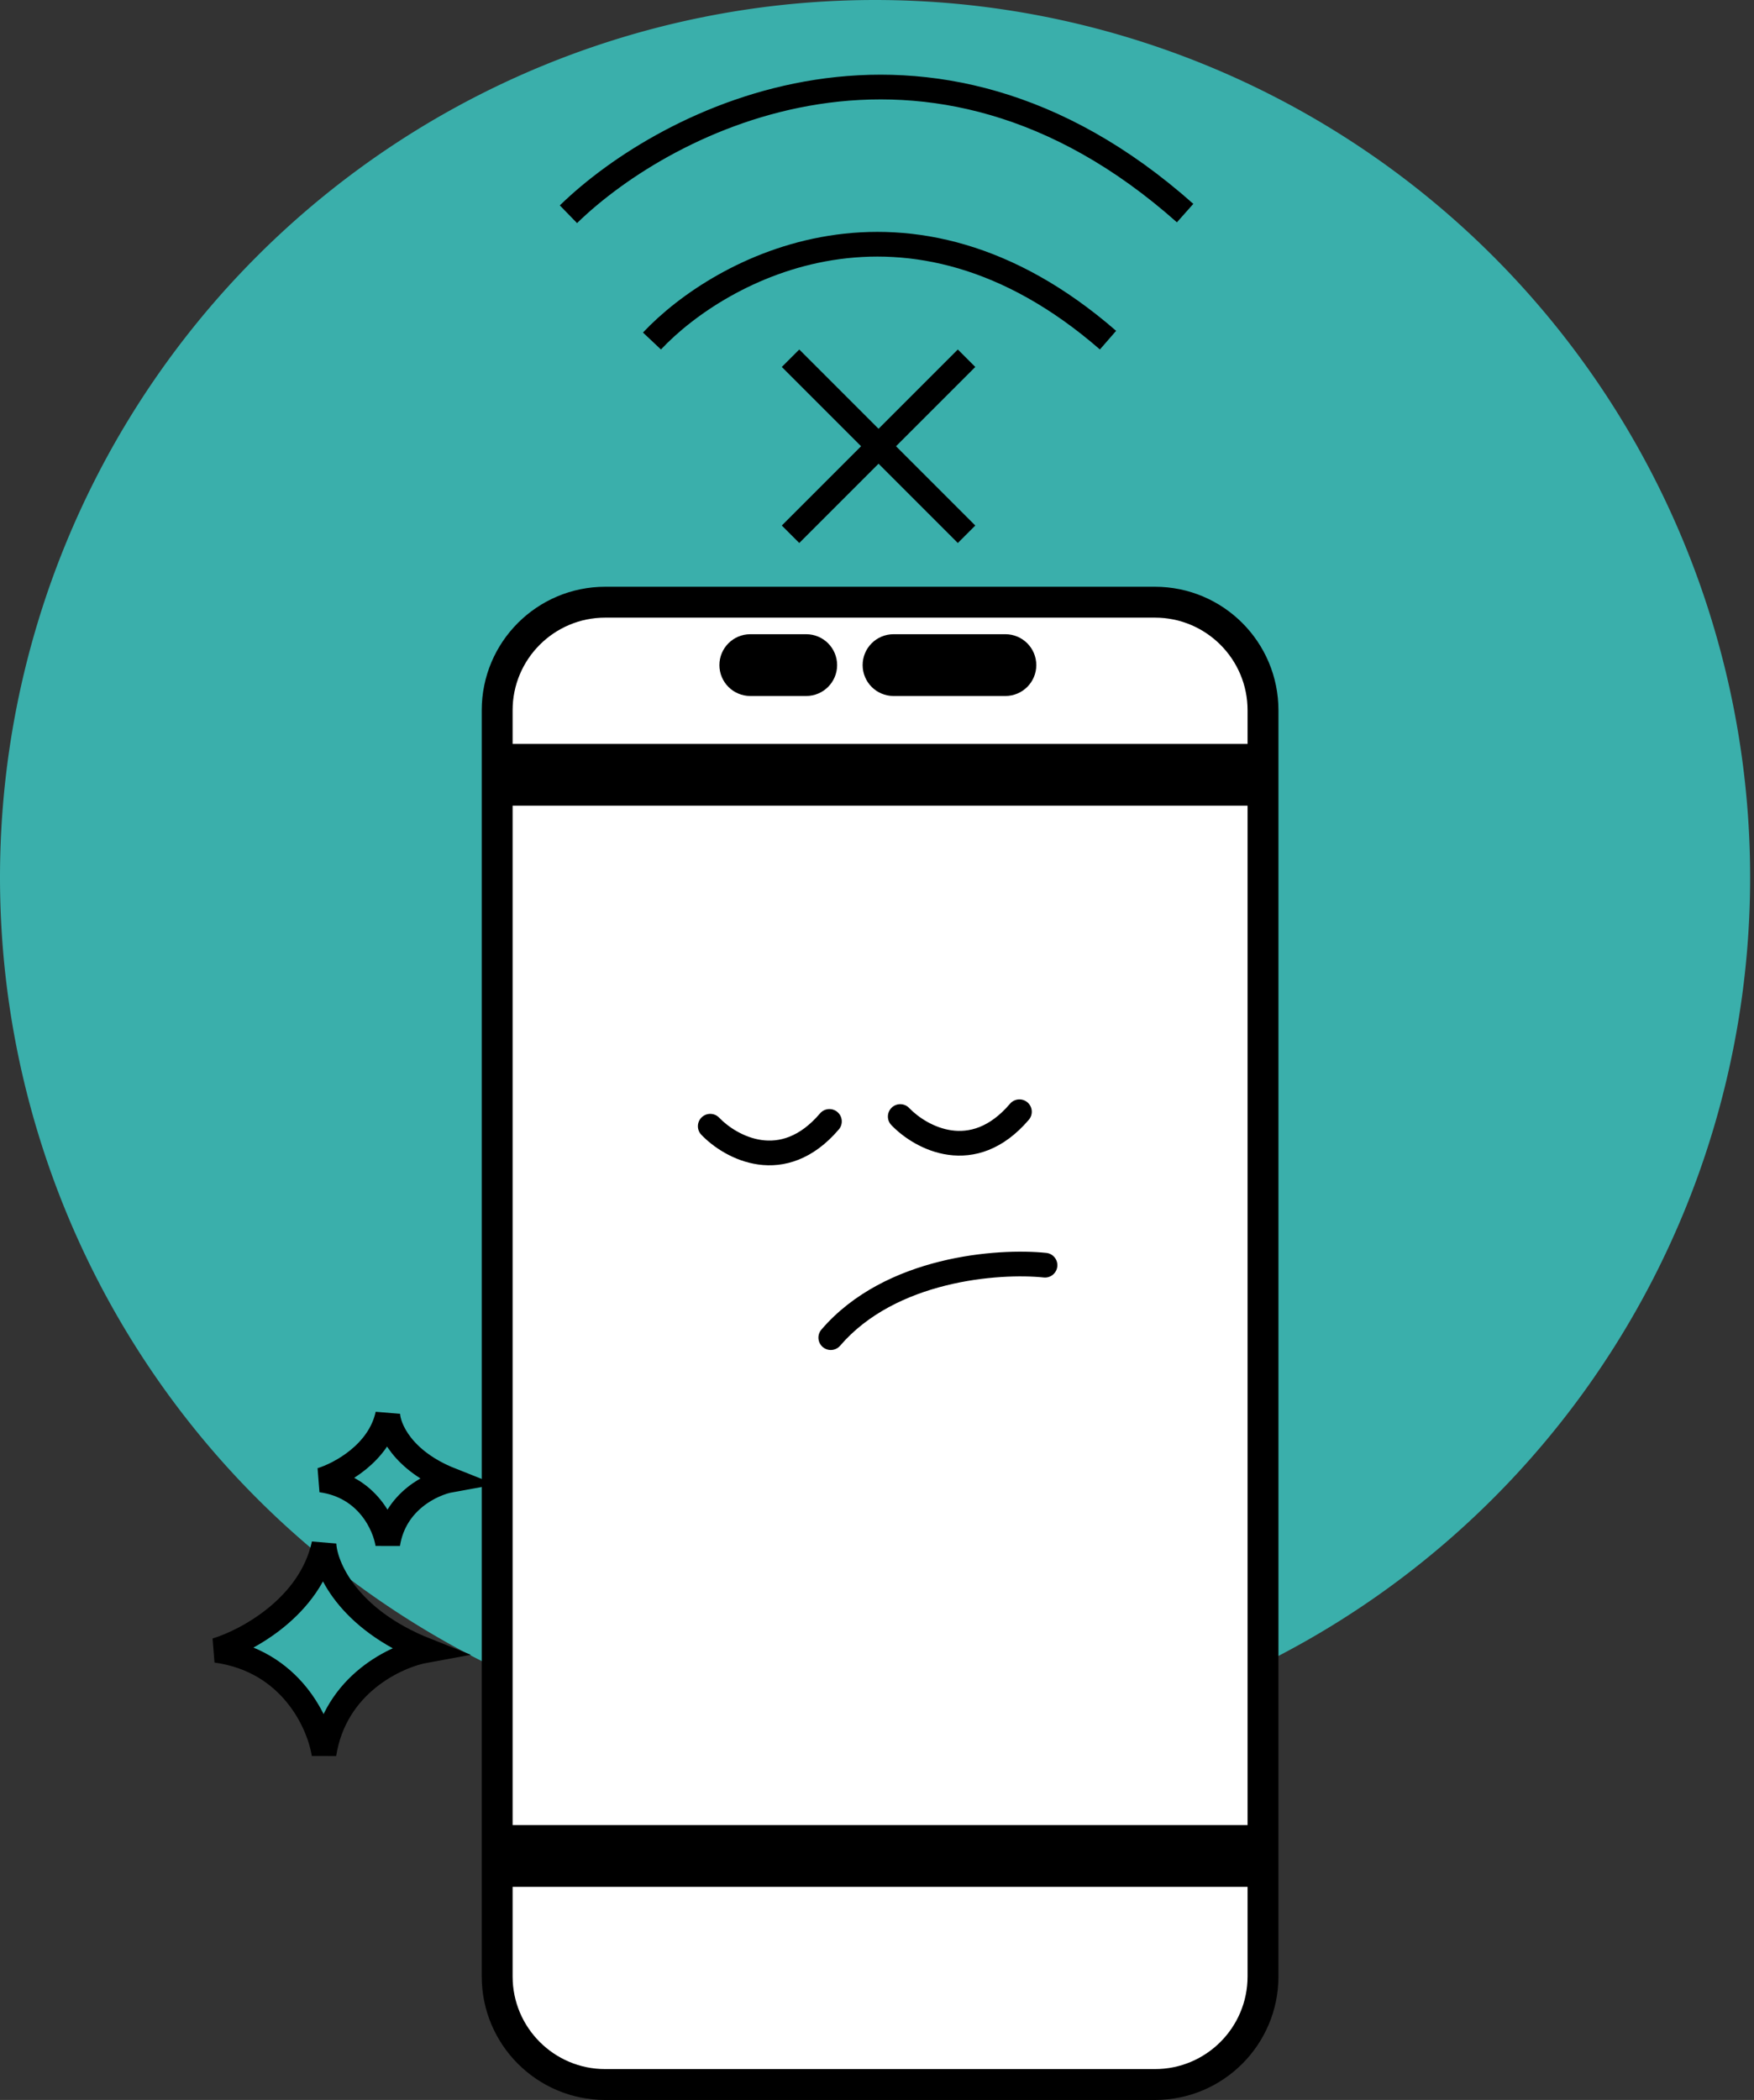 <?xml version="1.0" encoding="UTF-8" standalone="no"?><svg xmlns:android="http://schemas.android.com/apk/res/android" height="340" width="284" xmlns="http://www.w3.org/2000/svg">
  <rect width="100%" height="100%" fill="#333333" stroke="none"/>
  <path android:fillAlpha="0.29" d="M0,142.05a141.687,142.05 0,1 0,283.374 0a141.687,142.05 0,1 0,-283.374 0z" fill="#3AAFAB"/>
  <path android:strokeLineCap="round" android:strokeLineJoin="round" d="M52.457,250C50.264,260.18 39.905,265.708 35,267.199C47.179,268.869 51.712,279.096 52.457,284C54.243,272.627 64.23,268.06 69,267.199C56.171,262.109 52.626,253.612 52.457,250Z" fill="#3AAFAB" stroke="#000000" stroke-width="4"/>
  <path android:strokeLineCap="round" android:strokeLineJoin="round" d="M62.782,229C61.428,235.288 55.03,238.702 52,239.623C59.522,240.654 62.322,246.971 62.782,250C63.885,242.975 70.054,240.155 73,239.623C65.076,236.479 62.887,231.231 62.782,229Z" fill="#3AAFAB" stroke="#000000" stroke-width="4"/>
  <path android:strokeLineCap="round" android:strokeLineJoin="round" d="M121.483,105.185C120.102,105.185 118.983,106.304 118.983,107.685C118.983,109.066 120.102,110.185 121.483,110.185H130.542C131.923,110.185 133.042,109.066 133.042,107.685C133.042,106.304 131.923,105.185 130.542,105.185H121.483ZM144.674,105.185C143.293,105.185 142.174,106.304 142.174,107.685C142.174,109.066 143.293,110.185 144.674,110.185H162.792C164.173,110.185 165.292,109.066 165.292,107.685C165.292,106.304 164.173,105.185 162.792,105.185H144.674ZM80.5,127.944H204.5V297.996H80.5V127.944ZM204.5,122.944H80.5V115C80.5,105.335 88.335,97.5 98,97.5H187C196.665,97.5 204.5,105.335 204.5,115V122.944ZM80.5,302.996H204.5V320C204.5,329.665 196.665,337.5 187,337.5H98C88.335,337.5 80.5,329.665 80.5,320V302.996Z" fill="#ffffff" stroke="#000000" stroke-width="5"/>
  <path d="M116.444,180.96C115.68,180.163 114.414,180.136 113.617,180.9C112.819,181.664 112.792,182.93 113.556,183.727L116.444,180.96ZM135.818,182.866C136.535,182.026 136.435,180.763 135.595,180.046C134.755,179.329 133.492,179.429 132.775,180.269L135.818,182.866ZM147.21,179.393C146.446,178.596 145.18,178.568 144.383,179.332C143.585,180.097 143.558,181.363 144.322,182.16L147.21,179.393ZM166.584,181.299C167.301,180.458 167.201,179.196 166.361,178.479C165.521,177.762 164.258,177.861 163.541,178.701L166.584,181.299ZM168.998,206.833C170.097,206.947 171.08,206.149 171.194,205.05C171.308,203.951 170.51,202.968 169.411,202.854L168.998,206.833ZM132.998,215.271C132.279,216.11 132.375,217.372 133.213,218.092C134.051,218.811 135.314,218.715 136.033,217.877L132.998,215.271ZM113.556,183.727C115.418,185.672 118.742,187.979 122.771,188.541C126.959,189.125 131.626,187.776 135.818,182.866L132.775,180.269C129.412,184.208 126.073,184.962 123.323,184.579C120.413,184.174 117.866,182.444 116.444,180.96L113.556,183.727ZM144.322,182.16C146.184,184.105 149.508,186.412 153.537,186.974C157.725,187.558 162.392,186.209 166.584,181.299L163.541,178.701C160.178,182.641 156.839,183.395 154.089,183.012C151.179,182.607 148.632,180.877 147.21,179.393L144.322,182.16ZM169.411,202.854C165.429,202.441 158.939,202.569 152.176,204.252C145.417,205.933 138.195,209.217 132.998,215.271L136.033,217.877C140.503,212.67 146.857,209.697 153.142,208.133C159.423,206.57 165.445,206.464 168.998,206.833L169.411,202.854Z" fill="#000000"/>
  <path android:strokeLineCap="round" android:strokeLineJoin="round" d="M105.562,55.212C116.67,43.419 146.99,26.88 179.406,55.073M92.038,34.689C107.956,19.188 150.21,-2.55 191.889,34.501" fill="#000000" fill-opacity="0.0" stroke="#000000" stroke-width="4"/>
  <path android:strokeLineCap="round" android:strokeLineJoin="round" d="M128,58L156.5,86.5M156.5,58L128,86.5" fill="#000000" fill-opacity="0.0" stroke="#000000" stroke-width="4"/>
</svg>